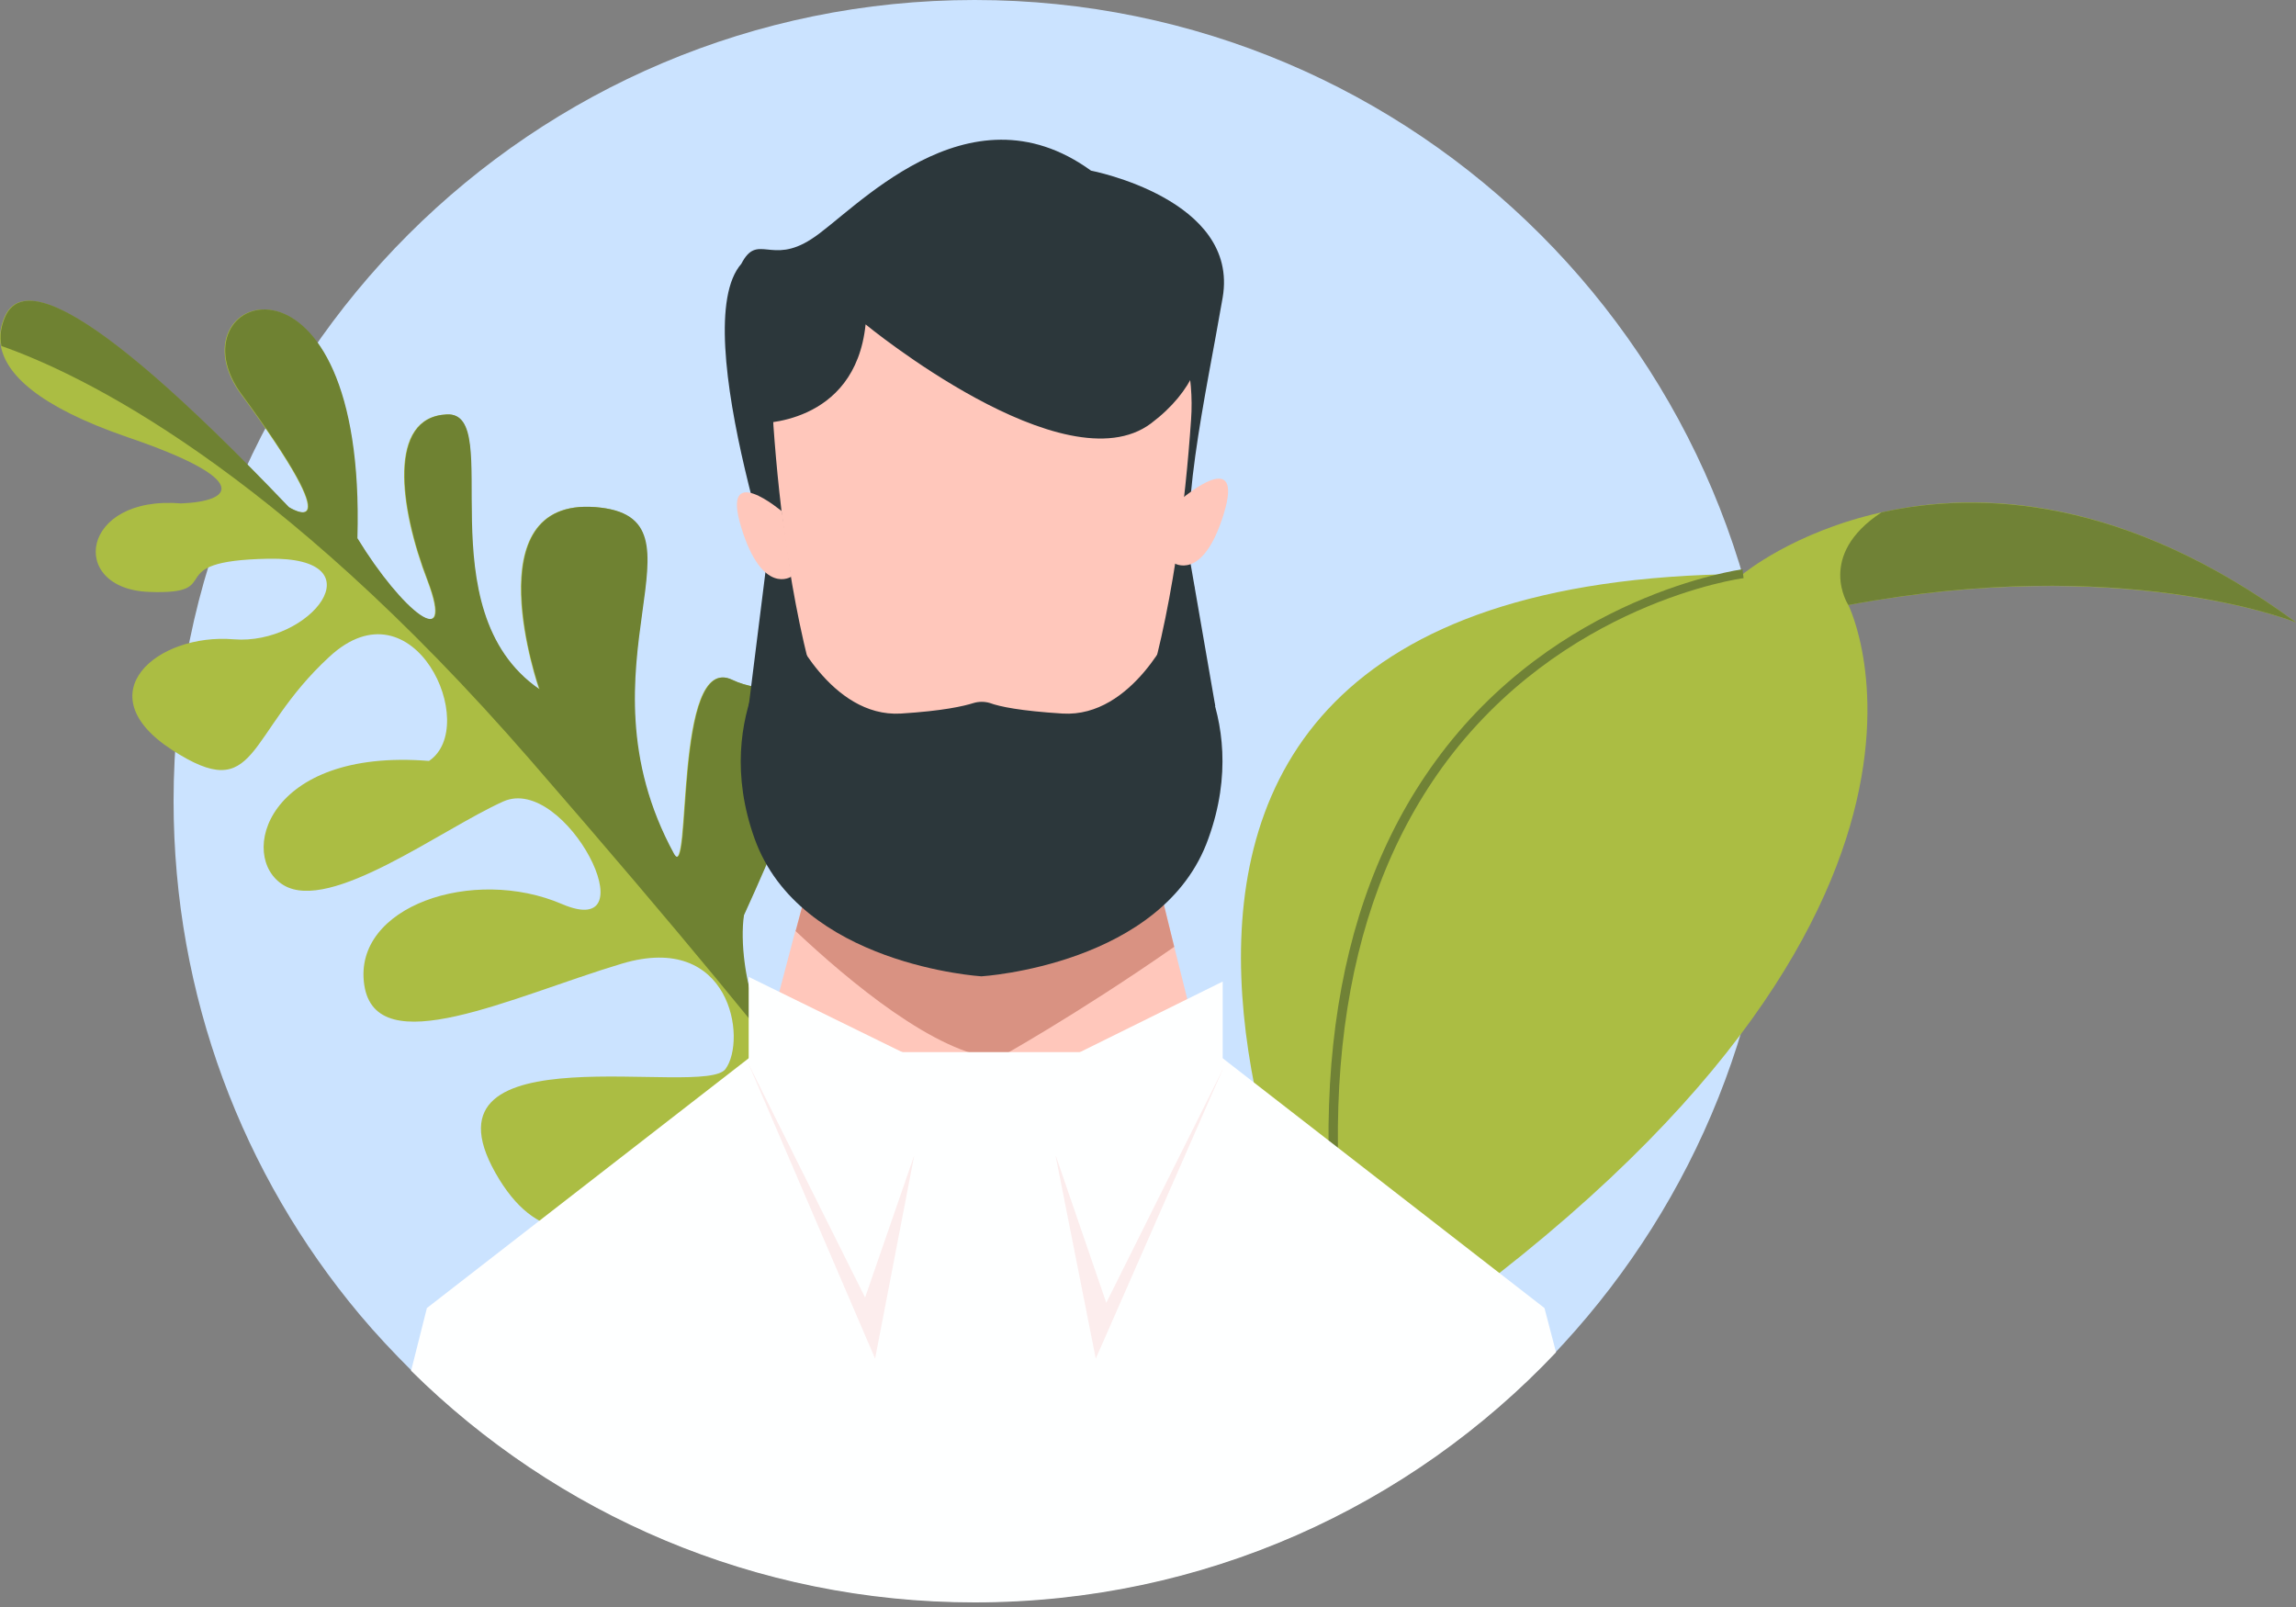 <svg width="100" height="70" viewBox="0 0 100 70" fill="none" xmlns="http://www.w3.org/2000/svg">
<rect x="0" y="0" width="100" height="70" fill="#808080" stroke="none"/>
<path d="M77.314 34.911C77.314 44.018 73.805 52.321 68.093 58.538C67.978 58.652 67.887 58.767 67.772 58.882C61.418 65.603 52.427 69.777 42.449 69.777C32.883 69.777 24.213 65.924 17.905 59.684C17.125 58.905 16.368 58.102 15.657 57.253C10.588 51.197 7.56 43.399 7.56 34.889C7.56 15.621 23.181 0 42.449 0C61.717 0 77.314 15.644 77.314 34.911Z" fill="#CBE3FF"/>
<path d="M80.503 26.355C80.503 26.355 87.797 40.875 59.171 59.867C59.171 59.867 39.972 25.323 75.915 25.002C75.915 25.002 78.118 23.167 81.948 22.318C86.237 21.355 92.545 21.63 100 27.112C99.771 27.02 92.385 24.153 80.503 26.355Z" fill="#ABBD43"/>
<path d="M100 27.112C99.771 27.02 92.385 24.13 80.503 26.355C80.503 26.355 79.081 24.199 81.948 22.318C86.238 21.378 92.546 21.63 100 27.112Z" fill="#708236"/>
<path d="M59.354 59.821L58.964 59.89C56.717 48.513 57.909 39.521 62.497 33.19C67.773 25.896 75.801 24.818 75.893 24.795L75.939 25.185C75.87 25.185 68.002 26.263 62.818 33.42C58.299 39.682 57.152 48.559 59.354 59.821Z" fill="#708236"/>
<path d="M37.219 45.372C37.219 45.372 36.233 46.817 38.756 52.62C38.779 52.666 38.779 52.689 38.779 52.689C38.779 52.689 34.466 47.253 32.494 48.469C30.498 49.684 25.131 57.392 21.575 51.084C18.02 44.776 30.681 47.849 31.599 46.565C32.539 45.28 31.828 40.555 27.08 41.977C22.332 43.399 16.368 46.335 15.864 42.895C15.359 39.477 20.612 37.711 24.488 39.385C28.365 41.037 24.626 33.697 21.919 34.912C19.213 36.128 14.396 39.775 12.354 38.559C10.336 37.344 11.574 32.573 18.685 33.146C20.933 31.632 18.02 25.21 14.35 28.604C10.657 31.999 11.276 35.119 7.491 32.664C3.707 30.21 6.849 27.572 10.175 27.847C13.501 28.123 16.575 24.246 11.689 24.338C6.803 24.43 10.014 25.921 6.482 25.783C2.95 25.645 3.5 21.562 7.881 21.929C10.175 21.838 11.001 20.897 5.542 19.039C1.619 17.686 0.266 16.287 0.036 15.071C-0.055 14.612 0.036 14.176 0.197 13.809C0.793 12.433 3.018 12.089 12.561 22.09C12.561 22.09 15.497 23.948 10.404 17.044C7.468 12.708 15.932 9.933 15.543 23.443C17.492 26.632 19.832 28.513 18.616 25.301C17.378 22.09 16.873 18.168 19.442 18.053C22.011 17.915 18.433 26.563 23.479 30.026C23.479 30.026 20.566 21.677 25.91 22.09C31.255 22.503 24.855 28.971 29.328 37.183C30.131 38.628 29.305 28.375 31.874 29.614C34.443 30.852 37.838 27.916 32.379 39.867C32.035 42.161 33.342 47.115 34.742 44.11C36.141 41.106 36.852 35.646 39.26 36.541C41.692 37.413 45.866 38.835 37.219 45.372Z" fill="#ABBD43"/>
<path d="M37.22 45.372C37.22 45.372 36.234 46.817 38.757 52.62C38.528 52.139 36.532 48.56 23.113 33.123C11.966 20.278 3.456 16.264 0.061 15.071C-0.031 14.612 0.061 14.176 0.221 13.809C0.818 12.433 3.043 12.089 12.585 22.09C12.585 22.09 15.521 23.948 10.429 17.044C7.493 12.708 15.957 9.933 15.567 23.443C17.517 26.632 19.856 28.513 18.641 25.301C17.402 22.09 16.897 18.168 19.466 18.053C22.035 17.915 18.457 26.563 23.503 30.026C23.503 30.026 20.59 21.677 25.935 22.09C31.279 22.503 24.88 28.971 29.353 37.183C30.155 38.628 29.33 28.375 31.899 29.614C34.468 30.852 37.863 27.916 32.403 39.867C32.059 42.161 33.367 47.115 34.766 44.11C36.165 41.106 36.876 35.646 39.285 36.541C41.693 37.413 45.868 38.835 37.22 45.372Z" fill="#6F8232"/>
<path d="M52.289 45.83H47.61L44.582 54.868L42.861 60.006L41.967 62.735L39.765 48.835L39.306 45.83H33.251L34.627 40.6L34.65 40.532L34.673 40.463L35.361 37.894L35.843 36.105L36.852 32.274L37.15 31.127L39.627 31.265L46.83 31.677L48.802 31.792L49.559 34.797L51.142 41.243L52.289 45.83Z" fill="#FFC7BB"/>
<path d="M51.142 41.243C46.899 44.202 43.458 46.106 43.458 46.106C40.774 45.922 36.967 42.734 34.65 40.555L34.673 40.486L35.361 37.917L49.56 34.82L51.142 41.243Z" fill="#D99282"/>
<path d="M33.434 24.154L32.608 30.76H52.931L51.785 24.154H33.434Z" fill="#2C373B"/>
<path d="M34.443 27.297C34.443 27.297 29.833 14.291 32.287 11.493C32.998 10.117 33.572 11.562 35.338 10.415C37.127 9.291 42.105 3.511 47.518 7.433C47.518 7.433 53.986 8.672 53.252 12.961C52.518 17.25 51.211 22.824 52.037 25.669C52.037 26.793 49.789 30.302 49.789 30.302L34.329 30.715L34.443 27.297Z" fill="#2C373B"/>
<path d="M38.32 9.887C35.224 11.63 33.434 15.025 33.687 18.558C34.191 25.622 36.026 38.491 42.77 38.491C49.583 38.491 51.395 25.278 51.876 18.282C52.152 14.383 49.973 10.667 46.371 9.176C43.343 7.914 40.522 8.648 38.32 9.887Z" fill="#FFC7BB"/>
<path d="M51.096 27.297C51.096 27.297 49.353 31.265 46.279 31.082C44.444 30.967 43.55 30.783 43.114 30.623C42.885 30.554 42.632 30.554 42.403 30.623C41.967 30.761 41.072 30.967 39.237 31.082C36.164 31.265 34.42 27.297 34.42 27.297C34.42 27.297 30.888 30.99 32.861 36.518C34.833 42.046 42.747 42.528 42.747 42.528C42.747 42.528 50.683 42.046 52.633 36.518C54.629 30.99 51.096 27.297 51.096 27.297Z" fill="#2C373B"/>
<path d="M32.952 18.442C32.952 18.442 37.242 18.58 37.7 14.13C37.7 14.13 46.371 21.264 50.133 18.442C53.941 15.575 51.876 11.974 51.876 11.974C51.876 11.974 46.554 5.253 41.806 7.57C37.058 9.887 32.195 11.699 32.952 18.442Z" fill="#2C373B"/>
<path d="M34.054 22.273C34.054 22.273 31.37 20.002 32.287 22.984C33.205 25.966 34.466 25.117 34.466 25.117L34.054 22.273Z" fill="#FFC7BB"/>
<path d="M51.532 21.677C51.532 21.677 54.216 19.406 53.298 22.388C52.381 25.37 51.119 24.521 51.119 24.521L51.532 21.677Z" fill="#FFC7BB"/>
<path d="M67.772 58.905C61.419 65.626 52.427 69.8 42.449 69.8C32.884 69.8 24.213 65.947 17.905 59.708L18.593 56.978L32.953 45.83H52.909L67.268 56.978L67.772 58.905Z" fill="#FEFFFF"/>
<path d="M39.811 50.371C39.811 50.371 42.609 55.28 42.77 60.097C42.77 60.097 44.054 51.61 45.981 50.371L48.183 56.748L42.77 67.322L37.678 56.541L39.811 50.371Z" fill="#FEFFFF"/>
<path d="M39.811 50.372L38.114 59.18L32.608 46.357L39.811 50.372Z" fill="#FCEDED"/>
<path d="M32.608 42.551L41.072 46.703L37.678 56.52L32.608 46.358V42.551Z" fill="#FEFFFF"/>
<path d="M45.981 50.373L47.725 59.181L53.253 46.588L45.981 50.373Z" fill="#FCEDED"/>
<path d="M53.253 42.756L44.812 46.931L48.183 56.748L53.253 46.587V42.756Z" fill="#FEFFFF"/>
</svg>
